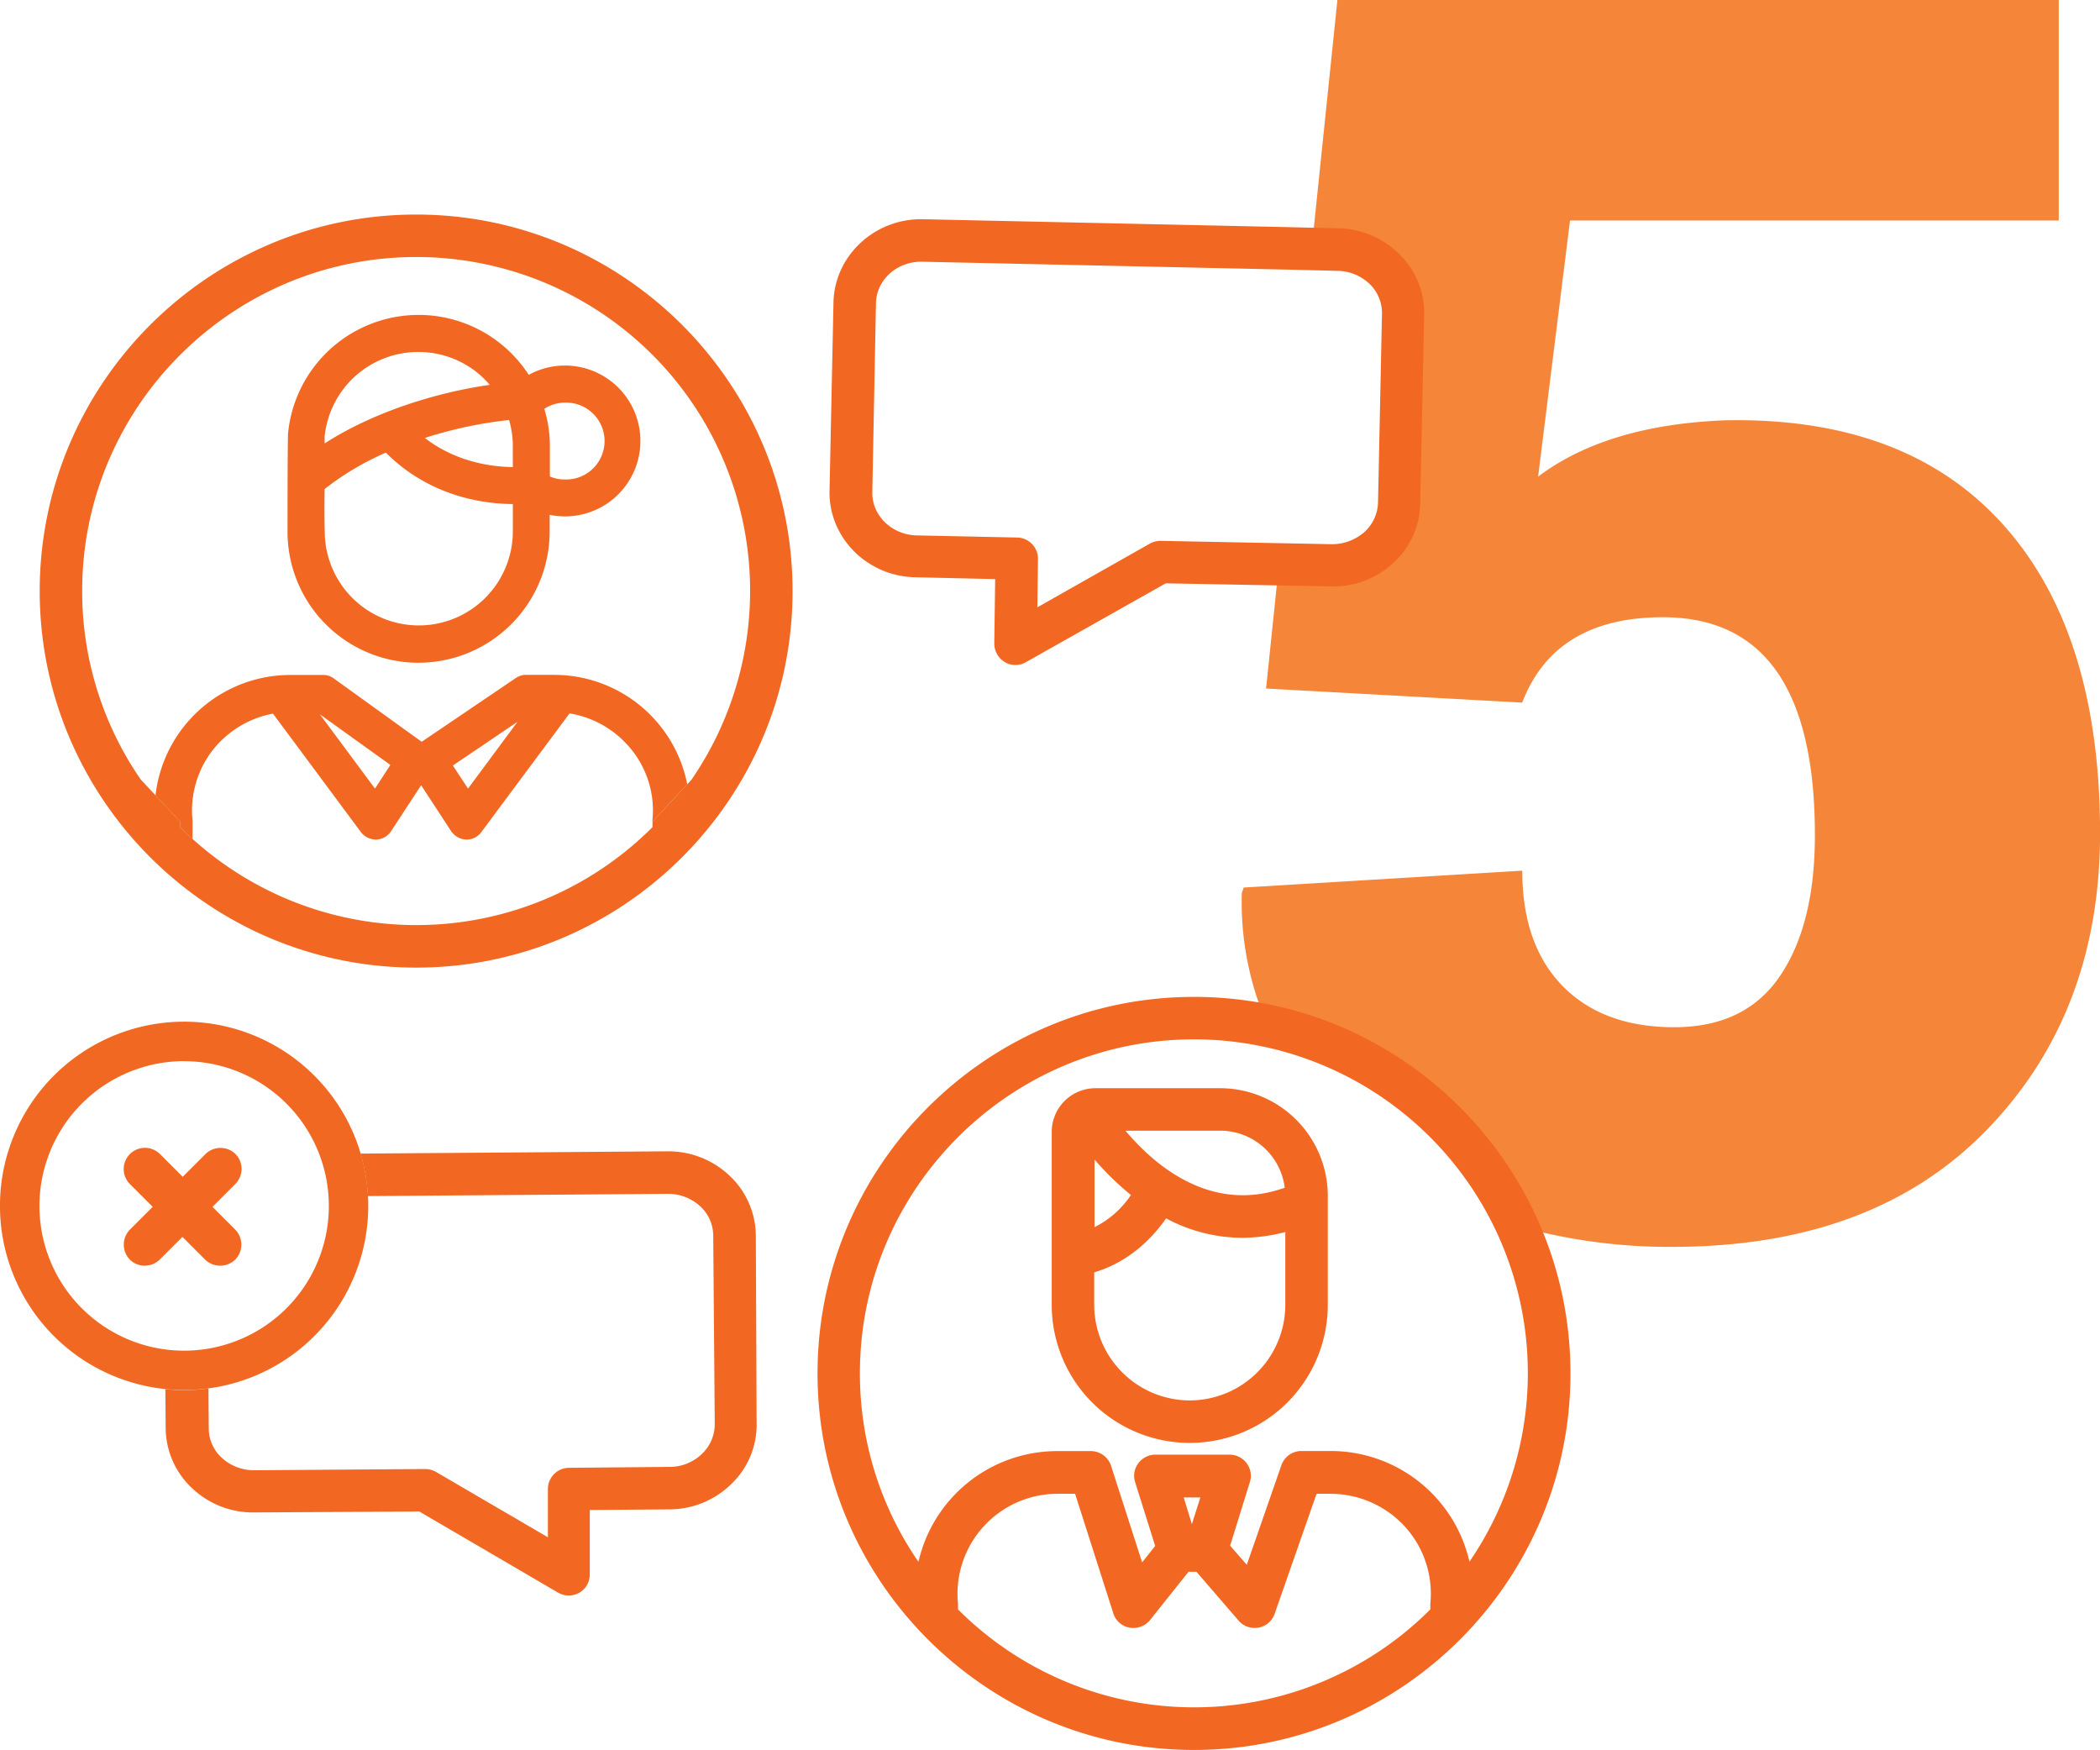 <svg id="a149b69c-9b8e-4eb1-9a4e-fba0d890aa65" data-name="Layer 1" xmlns="http://www.w3.org/2000/svg" viewBox="0 0 692.24 576.75"><defs><style>.bf44fbec-78a5-44ce-8bb2-0930c19fe157{fill:#f58538;}.a7484613-c876-4e0a-8a9a-8ee64380a275{fill:#f26722;}.eb962e68-51ee-4c81-b98c-b89f860ff1c1{fill:#f16823;}</style></defs><path class="bf44fbec-78a5-44ce-8bb2-0930c19fe157" d="M719.38,72.57v72.67H558.28l-10.52,84.42q22.57-17,61.54-18.56Q669,209.87,701,245.43t32,101.73q0,59.37-37.41,97.86T592,483.52a184.63,184.63,0,0,1-50.24-6.65c-7.28-2.05-9.45-17-14.84-22.14-12.26-11.8-19.24-14.58-32.12-32.51-4.31-6-33.9-6.33-36.72-12.88a101.15,101.15,0,0,1-8-42.39l.62-1.86,91.84-5.56q0,24.42,13.29,38t36.8,13.6q23.49,0,34.94-17T639,347.78Q639,276,588.89,276q-35.57,0-46.38,28.14l-84.42-4.64,4.27-41.23,39.75-8.05L500,162.33l-26.74-9.19,8.34-80.57Z" transform="translate(-40.74 -72.57)"/><path class="a7484613-c876-4e0a-8a9a-8ee64380a275" d="M178.68,291a43.29,43.29,0,0,0,43.25-43.25v-5.5a24.86,24.86,0,1,0-6.9-46.14,43.24,43.24,0,0,0-79.33,19.22h0c-.09,1.05-.18,11.89-.18,32.42A43.16,43.16,0,0,0,178.68,291Zm31.11-71.38v6.9c-11-.18-21.15-3.5-29-9.61A138.78,138.78,0,0,1,208.56,211,31.17,31.17,0,0,1,209.79,219.6ZM227,205.27a12.67,12.67,0,1,1,0,25.33,12.08,12.08,0,0,1-5-1v-9.88a41.54,41.54,0,0,0-1.84-12.4A12.46,12.46,0,0,1,227,205.27Zm-48.32-16.69a30.79,30.79,0,0,1,23.51,10.83c-17.3,2.45-38.19,8.83-54.44,19.31v-2.27A31,31,0,0,1,178.68,188.58Zm-30.93,45.17a91.26,91.26,0,0,1,20.19-12c10.66,10.75,25.42,16.78,41.85,16.95v9a31,31,0,1,1-62,0C147.67,243.62,147.67,238.64,147.75,233.75Z" transform="translate(-40.74 -72.57)"/><path class="a7484613-c876-4e0a-8a9a-8ee64380a275" d="M177.93,143.28c-68.4,0-124.1,55.7-124.1,124.1s55.7,124.1,124.1,124.1S302,335.78,302,267.38,246.33,143.28,177.93,143.28Zm-90.8,186.2a109.13,109.13,0,0,1-19.3-62.2c0-60.6,49.4-110,110.1-110a110,110,0,0,1,90.8,172.2l-12.9,13.9v1.8a110,110,0,0,1-155.7,0v-1.8" transform="translate(-40.74 -72.57)"/><path class="a7484613-c876-4e0a-8a9a-8ee64380a275" d="M255.83,343.38l11.45-12.33A44.69,44.69,0,0,0,223.51,295h-9.35a5.81,5.81,0,0,0-3.41,1.05l-31,21-29-20.89a5.85,5.85,0,0,0-3.58-1.13H136.48A44.74,44.74,0,0,0,92,334.72l8.1,8.66v1.8q2,2,4.11,3.9v-6A32.42,32.42,0,0,1,112.37,318a33.06,33.06,0,0,1,18.35-10.23l29,39.06a6.25,6.25,0,0,0,5.07,2.45,6.08,6.08,0,0,0,4.89-2.8l9.88-15.11,9.87,15.11a6.37,6.37,0,0,0,4.89,2.8,6,6,0,0,0,5.07-2.45l29.1-39.14a32.88,32.88,0,0,1,19,10.31,31.92,31.92,0,0,1,8.3,25.07Zm-91.48-10.9L146.18,308l23.24,16.68Zm30.67,0-5-7.6,21.32-14.42Z" transform="translate(-40.74 -72.57)"/><path class="a7484613-c876-4e0a-8a9a-8ee64380a275" d="M434.33,401.13c-68.4,0-124.1,55.7-124.1,124.1s55.7,124.1,124.1,124.1,124.1-55.7,124.1-124.1S502.73,401.13,434.33,401.13ZM356.53,603v-1.8a33,33,0,0,1,32.8-36.3h5.8l12.6,39.4a6.86,6.86,0,0,0,6,4.8,7.1,7.1,0,0,0,6.2-2.7l12.6-15.8h2.6l13.9,16.1a6.79,6.79,0,0,0,5.3,2.4,5.7,5.7,0,0,0,1.3-.1,6.92,6.92,0,0,0,5.3-4.6l13.8-39.5h4.7a33.27,33.27,0,0,1,24.5,10.9,32.91,32.91,0,0,1,8.3,25.4V603a110,110,0,0,1-155.7,0Zm74.4-36.9h5.5l-2.8,8.8Zm94.2,21.2a46.91,46.91,0,0,0-45.7-36.5h-9.7a7,7,0,0,0-6.6,4.7l-11.4,32.8-5.5-6.3,6.5-20.9a6.88,6.88,0,0,0-1-6.2,7,7,0,0,0-5.6-2.9h-24.6a7,7,0,0,0-5.6,2.9,6.88,6.88,0,0,0-1,6.2l6.6,21-4.3,5.4L407,555.73a7,7,0,0,0-6.7-4.9h-11a46.91,46.91,0,0,0-45.8,36.5,109.13,109.13,0,0,1-19.3-62.2c0-60.6,49.4-110,110.1-110a110,110,0,0,1,90.8,172.2Z" transform="translate(-40.74 -72.57)"/><path class="a7484613-c876-4e0a-8a9a-8ee64380a275" d="M442.93,431.23h-41.1a14.4,14.4,0,0,0-14.4,14.4v57a45.5,45.5,0,0,0,91,0v-35.9A35.51,35.51,0,0,0,442.93,431.23Zm21.3,32.8c-24.4,8.7-43-7.5-52.5-18.8h31.2A21.42,21.42,0,0,1,464.23,464Zm-50.7,2.4a31.08,31.08,0,0,1-12,10.6v-22.3A96,96,0,0,0,413.53,466.43Zm19.4,67.7a31.56,31.56,0,0,1-31.5-31.5v-10.7c12-3.6,19.5-11.8,23.7-17.8a53.6,53.6,0,0,0,25.2,6.4,57,57,0,0,0,14.1-1.9v24A31.56,31.56,0,0,1,432.93,534.13Z" transform="translate(-40.74 -72.57)"/><path class="a7484613-c876-4e0a-8a9a-8ee64380a275" d="M342.49,262.83l26.3.6-.3,21.2a7.18,7.18,0,0,0,3.4,6.1,6.53,6.53,0,0,0,3.6,1,6.65,6.65,0,0,0,3.4-.9l46.1-26,54.4,1a28.86,28.86,0,0,0,20.5-7.6,27,27,0,0,0,9-19.7l1.3-62.1a27,27,0,0,0-8.2-20.1,29,29,0,0,0-20.2-8.5l-16.5-.4-120.2-2.6c-15.9-.4-29.2,11.9-29.6,27.3h0l-1.3,62.1C313.79,249.63,326.49,262.53,342.49,262.83Zm-13-90.4c.2-7.7,7-13.8,15.3-13.6l120.4,2.6,16.5.4a15.68,15.68,0,0,1,10.6,4.4,13.35,13.35,0,0,1,4,9.9l-1.3,62.1a13.63,13.63,0,0,1-4.5,9.7,16.21,16.21,0,0,1-10.8,4l-56.3-1.1a7.4,7.4,0,0,0-3.6.9l-37.1,21,.2-15.9a7,7,0,0,0-6.8-7.1l-33.2-.7c-8.2-.2-14.8-6.6-14.6-14.3Z" transform="translate(-40.74 -72.57)"/><path class="a7484613-c876-4e0a-8a9a-8ee64380a275" d="M118.37,452.93a7.06,7.06,0,0,0-9.9,0l-7.5,7.5-7.5-7.5a7,7,0,0,0-9.9,9.9l7.5,7.5-7.5,7.5a7.06,7.06,0,0,0,0,9.9,6.88,6.88,0,0,0,4.9,2,7.14,7.14,0,0,0,4.9-2l7.5-7.5,7.5,7.5a7.13,7.13,0,0,0,9.9,0,7.06,7.06,0,0,0,0-9.9l-7.5-7.5,7.5-7.5A7,7,0,0,0,118.37,452.93Z" transform="translate(-40.74 -72.57)"/><path class="eb962e68-51ee-4c81-b98c-b89f860ff1c1" d="M101.43,422.33A47.7,47.7,0,1,1,53.74,470a47.76,47.76,0,0,1,47.69-47.7m0-13a60.7,60.7,0,1,0,60.7,60.7,60.7,60.7,0,0,0-60.7-60.7Z" transform="translate(-40.74 -72.57)"/><path class="a7484613-c876-4e0a-8a9a-8ee64380a275" d="M289.89,479.73a27.37,27.37,0,0,0-8.8-19.8,29.29,29.29,0,0,0-20.2-7.9h-.3l-101,.75a60.86,60.86,0,0,1,2.41,14l98.85-.74h.1a15.6,15.6,0,0,1,10.6,4.1,13.21,13.21,0,0,1,4.3,9.7l.5,62.1a13.55,13.55,0,0,1-4.2,9.8,15.38,15.38,0,0,1-10.7,4.3l-33.2.3a7,7,0,0,0-6.9,7v15.9l-36.8-21.5a7.42,7.42,0,0,0-3.5-1l-56.5.4h-.1a15.6,15.6,0,0,1-10.6-4.1,13.21,13.21,0,0,1-4.3-9.7l-.1-13.16a61.17,61.17,0,0,1-8.06.55c-2.07,0-4.12-.11-6.14-.31l.1,12.92a27.37,27.37,0,0,0,8.8,19.8,29.05,29.05,0,0,0,20.4,7.9l54.4-.3,45.7,26.7a7.42,7.42,0,0,0,3.5,1,7.3,7.3,0,0,0,3.5-.9,6.93,6.93,0,0,0,3.5-6.1v-21.2l26.3-.2a29.27,29.27,0,0,0,20.3-8.3,27,27,0,0,0,8.4-20Z" transform="translate(-40.74 -72.57)"/></svg>